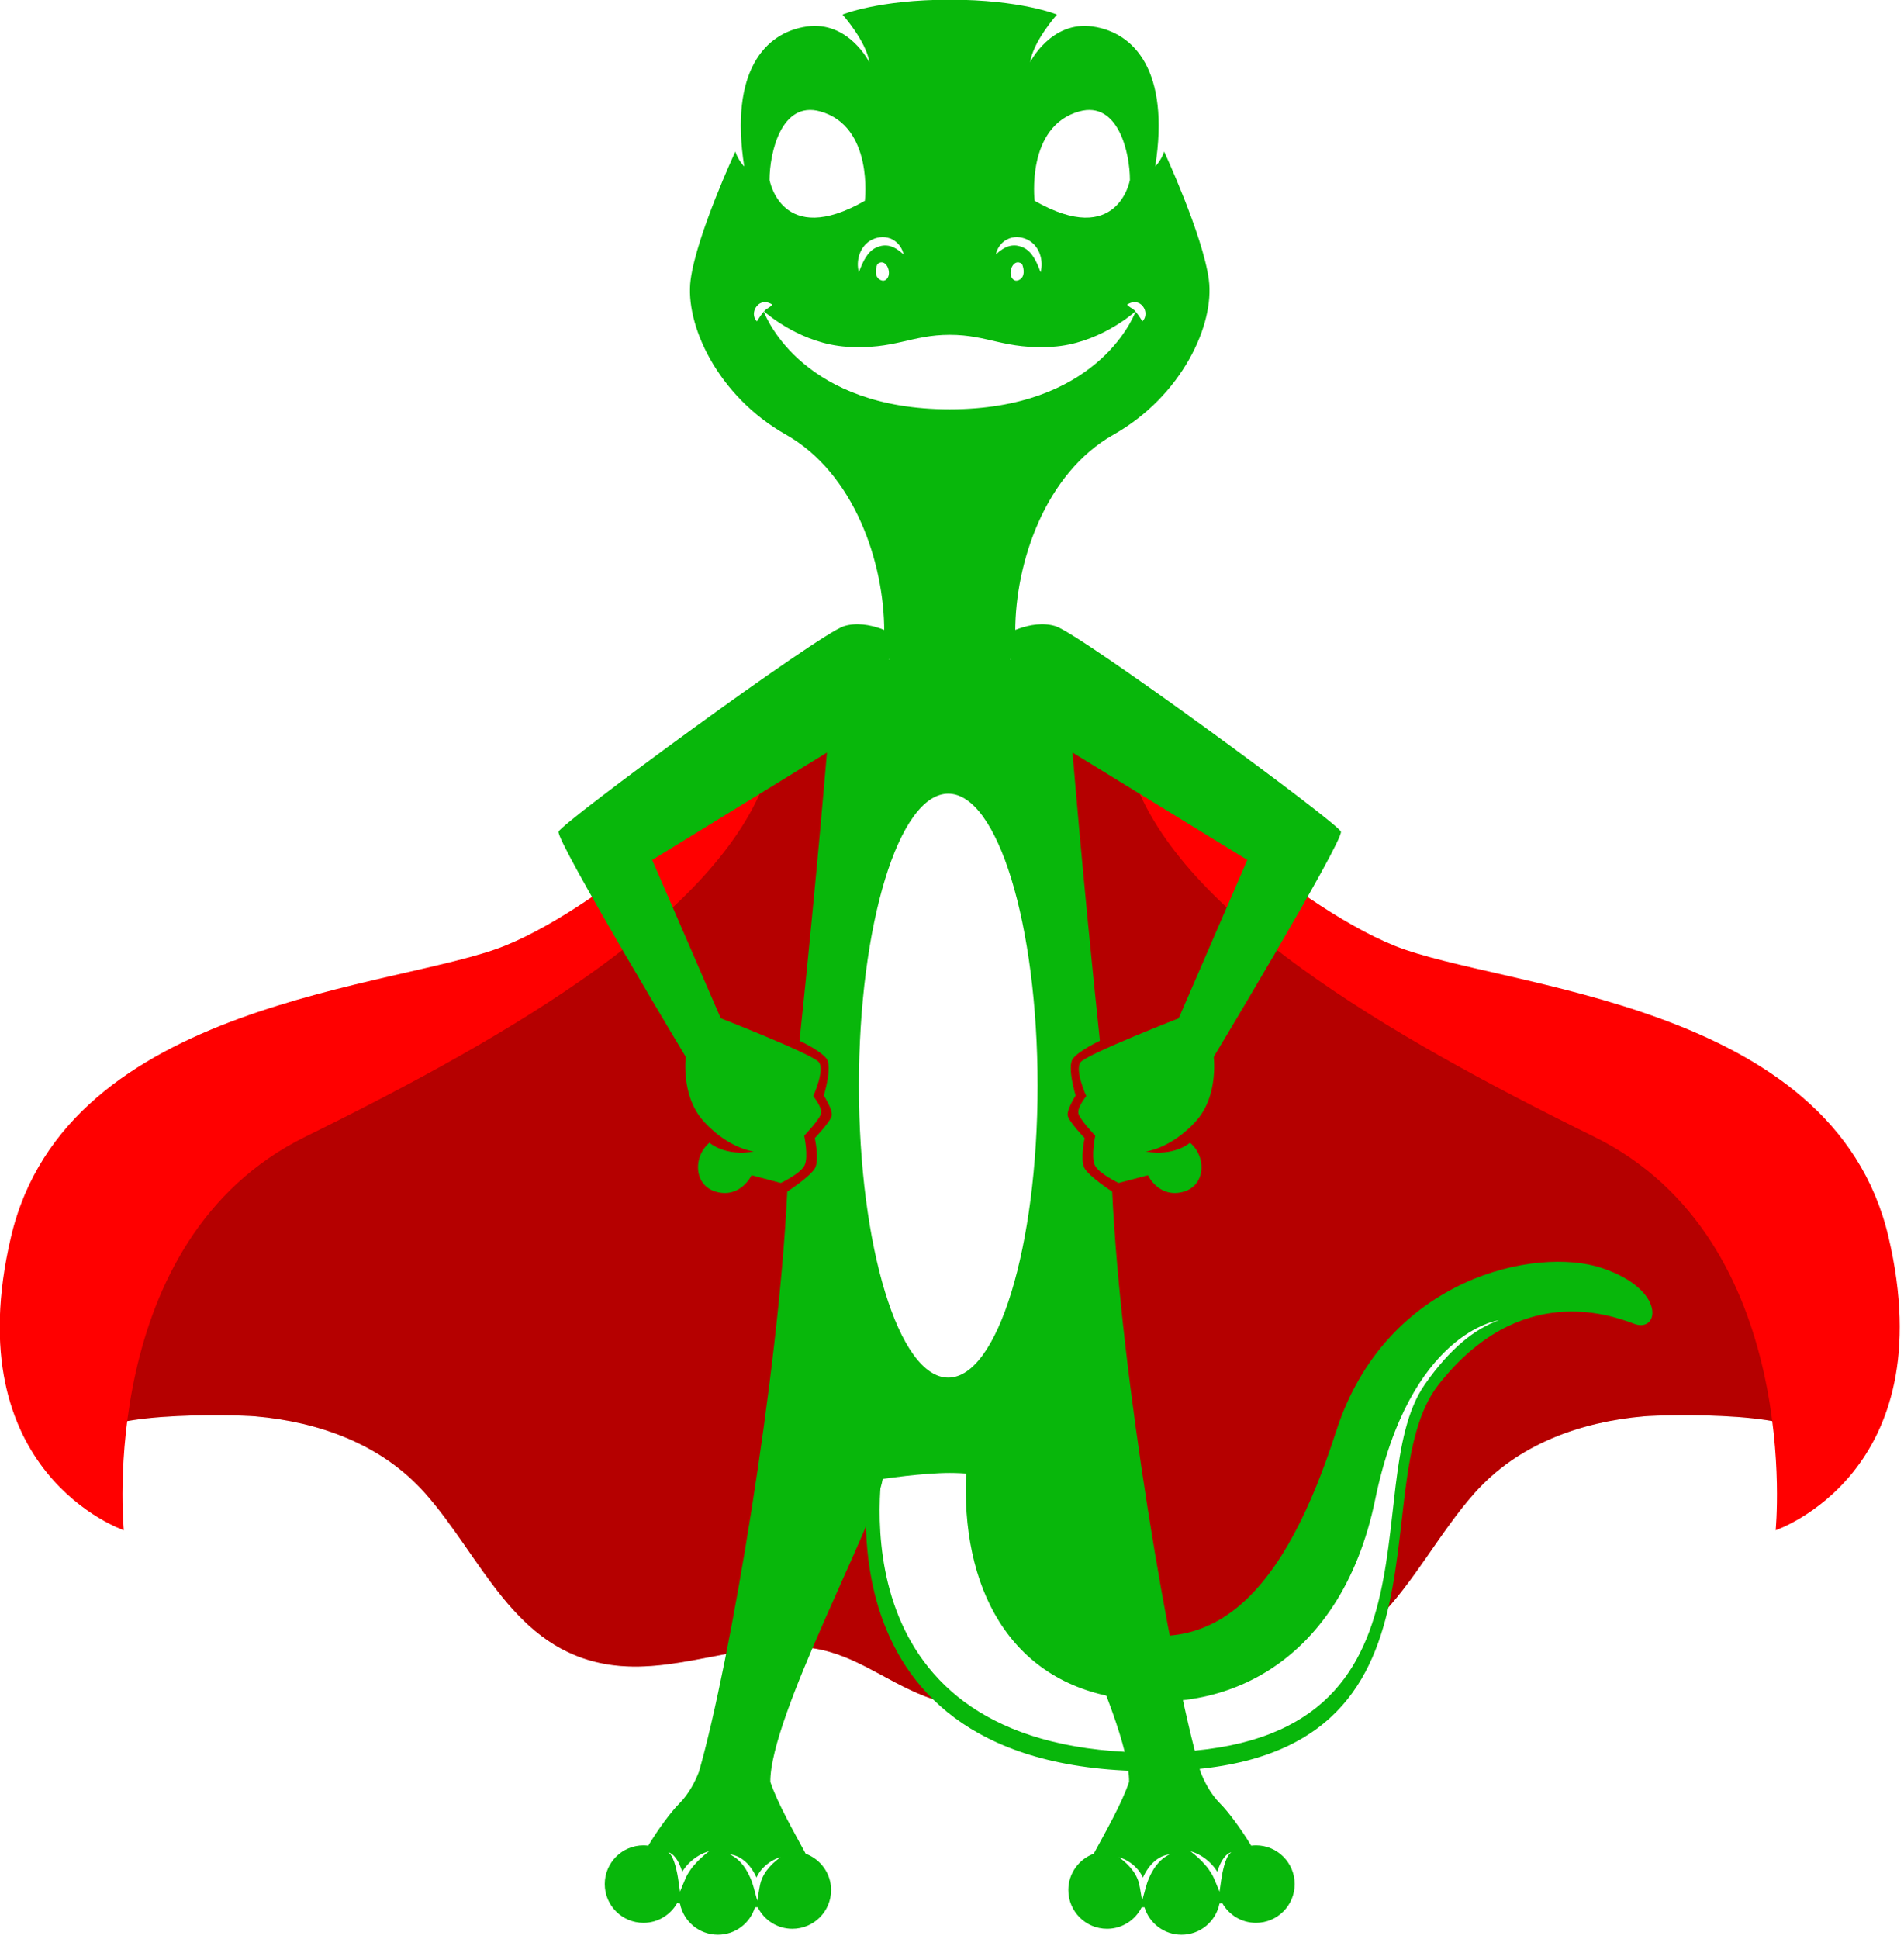 <?xml version="1.0" encoding="UTF-8"?>
<svg width="102.93mm" height="104.79mm" version="1.1" viewBox="0 0 102.93 104.79" xmlns="http://www.w3.org/2000/svg" xmlns:cc="http://creativecommons.org/ns#" xmlns:dc="http://purl.org/dc/elements/1.1/" xmlns:rdf="http://www.w3.org/1999/02/22-rdf-syntax-ns#">
 <g transform="translate(-54.368 -95.773)">
  <g transform="matrix(.161 0 0 .161 47.107 87.545)">
   <g id="Cape">
    <path class="st0" d="m653.58 535.89c1.62-11.45-50.16-9.92-56.32-9.4-21.44 1.83-42.48 9.35-57.06 25.78-11.76 13.24-20.26 29.94-32.4 42.06 2.63-8.35 4.17-16.91 4.7-24.53 1.15-16.46 3.83-53.6 25.27-67.38s32.54-20.29 32.54-20.29-45.94 4.98-54.37 19.91c-8.42 14.93-26.8 62.41-26.8 62.41-7.27 11.93-14.54 23.85-21.82 35.78-1.9 3.12-4.11 6.4-5.64 9.83-16.28-1.63-32.54-7.4-48.98-6.05-5.67 0.47-10.67 2.05-15.42 4.12 0-0.06 0-0.12 0.01-0.18 0.22-2.64 1.62-5.94 0.74-8.58-0.26-0.79-19.22-67.41-19.22-67.41l-55.04 7.37s12.9 19.48 12.9 19.49c1.06 1.61 0.66 6.46 0.95 8.36 1.03 6.84 2.59 13.61 4.72 20.19 4.06 12.53 10.99 25.53 21.04 34.7-0.84 0.18-2.83 0.27-7.54-1.54-14.22-5.45-24.84-15.22-40.53-16.51-22.14-1.82-43.94 9.26-65.91 5.79-31.9-5.04-42.39-35.9-61.59-57.53-14.58-16.43-35.62-23.95-57.06-25.78-6.16-0.53-57.94-2.05-56.32 9.4-23.56-165.93 115.16-140.83 144.35-153.08 29.19-12.26 78.78-68.22 78.78-68.22l19.03-24.52 47.41-1.07 47.41 1.07 19.03 24.52s49.59 55.96 78.78 68.22c29.19 12.25 167.91-12.85 144.36 153.07zm-288.97-227.46c-19.58 0-35.45 47.25-35.45 105.53s15.87 105.53 35.45 105.53 35.45-47.25 35.45-105.53-15.87-105.53-35.45-105.53z" fill="#f00"/>
    <path class="st1" d="m653.58 535.89c1.62-11.45-50.16-9.92-56.32-9.4-21.44 1.83-42.48 9.35-57.06 25.78-11.76 13.24-20.26 29.94-32.4 42.06 2.63-8.35 4.17-16.91 4.7-24.53 1.15-16.46 3.83-53.6 25.27-67.38s32.54-20.29 32.54-20.29-45.94 4.98-54.37 19.91c-8.42 14.93-26.8 62.41-26.8 62.41-7.27 11.93-14.54 23.85-21.82 35.78-1.9 3.12-4.11 6.4-5.64 9.83-16.28-1.63-32.54-7.4-48.98-6.05-5.67 0.47-10.67 2.05-15.42 4.12 0-0.06 0-0.12 0.01-0.18 0.22-2.64 1.62-5.94 0.74-8.58-0.26-0.79-19.22-67.41-19.22-67.41l-55.04 7.37s12.9 19.48 12.9 19.49c1.06 1.61 0.66 6.46 0.95 8.36 1.03 6.84 2.59 13.61 4.72 20.19 4.06 12.53 10.99 25.53 21.04 34.7-0.84 0.18-2.83 0.27-7.54-1.54-14.22-5.45-24.84-15.22-40.53-16.51-22.14-1.82-43.94 9.26-65.91 5.79-31.9-5.04-42.39-35.9-61.59-57.53-14.58-16.43-35.62-23.95-57.06-25.78-6.16-0.53-57.94-2.05-56.32 9.4-23.56-165.93 115.16-140.83 144.35-153.08 29.19-12.26 78.78-68.22 78.78-68.22l19.03-24.52 47.41-1.07 47.41 1.07 19.03 24.52s49.59 55.96 78.78 68.22c29.19 12.25 167.91-12.85 144.36 153.07zm-288.97-227.46c-19.58 0-35.45 47.25-35.45 105.53s15.87 105.53 35.45 105.53 35.45-47.25 35.45-105.53-15.87-105.53-35.45-105.53z" opacity=".29"/>
    <path class="st0" d="m299.97 306.15s-49.46 47.93-85.32 62.39-147.18 18.3-165.86 97.73 37.89 98.45 37.89 98.45-9.66-97.36 61.01-132.1 138.78-75.01 154.85-120.94" fill="#f00"/>
    <path class="st0" d="m428.03 306.15s49.46 47.93 85.32 62.39 147.18 18.3 165.86 97.73-37.89 98.45-37.89 98.45 9.66-97.36-61.01-132.1-138.77-74.99-154.84-120.92" fill="#f00"/>
   </g>
   <g id="Tail">
    <path class="st2" d="m593.85 495.45c-8.34-3.12-38.57-14.07-65.67 20.33-27.11 34.4 13.03 132.39-100.6 129.78-113.62-2.61-89.64-107.37-89.64-107.37l4.34-0.16c-1.96 10.04-16.51 98.92 85.52 101.26 108.13 2.48 71.87-89.34 95.73-123.51 8.51-12.19 16.91-18.72 24.84-21.52 0 0-29.86 3.73-41.52 60.18-11.66 56.44-53.65 75.1-92.37 65.31-34.57-8.75-48.69-42.41-44.34-82.73l25.13-0.91 11.54 56.68c45.87 22.94 70.29-9.77 86.97-61.37 16.67-51.6 67.23-62.03 89.12-54.73s19.29 21.89 10.95 18.76z" fill="#08b70b"/>
   </g>
   <g id="Body" fill="#08b70b">
    <path class="st2" d="m342 263c0-23-10-53-33-66s-34-37-32-52 15-43 15-43c1 3 3 5 3 5-5-32 7-45 21-47s21 12 21 12c-1-7-9-16-9-16s12-5 36-5 36 5 36 5-8 9-9 16c0 0 7-14 21-12s26 15 21 47c0 0 2-2 3-5 0 0 13 28 15 43s-9 39-32 52-33 43-33 66-22 19.5-22 19.5-22 3.5-22-19.5zm-6.5-144.5s3-25-15-30c-13.11-3.64-17 14-17 23 0 0 4 23 32 7zm9.31 13.01c-1.01-0.54-2.19-0.81-3.36-0.82-1.17 0.04-2.28 0.27-3.34 0.77-0.54 0.21-1.01 0.57-1.5 0.88-0.43 0.39-0.9 0.74-1.24 1.19-0.76 0.86-1.28 1.85-1.64 2.86-0.71 2.02-0.78 4.15-0.24 6.11 0.7-1.89 1.41-3.63 2.37-5.1 0.48-0.73 0.98-1.4 1.58-1.93 0.57-0.56 1.22-0.98 1.92-1.29l0.53-0.23c0.18-0.08 0.38-0.11 0.57-0.17 0.38-0.15 0.76-0.17 1.14-0.25 0.76-0.07 1.52-0.04 2.3 0.16 1.57 0.4 3.12 1.46 4.59 2.82-0.4-1.99-1.65-3.9-3.68-5zm-5.08 8.2c-0.74 1.75-1.02 4.33 0.94 5.34 0.86 0.44 1.62 0.37 2.28-0.41 1.72-2.01-0.37-7.17-3.22-4.93zm84.77-28.21c0-9-3.89-26.64-17-23-18 5-15 30-15 30 28 16 32-7 32-7zm-40.41 22.18c0.78-0.2 1.54-0.23 2.3-0.16 0.38 0.09 0.76 0.1 1.14 0.25 0.19 0.06 0.39 0.09 0.57 0.17l0.53 0.23c0.7 0.31 1.35 0.74 1.92 1.29 0.6 0.53 1.1 1.2 1.58 1.93 0.96 1.47 1.67 3.21 2.37 5.1 0.54-1.96 0.47-4.09-0.24-6.11-0.35-1.01-0.88-2.01-1.64-2.86-0.34-0.46-0.81-0.81-1.24-1.19-0.49-0.31-0.96-0.67-1.5-0.88-1.06-0.49-2.17-0.72-3.34-0.77-1.17 0.01-2.35 0.28-3.36 0.82-2.02 1.1-3.28 3.01-3.69 4.99 1.48-1.35 3.03-2.41 4.6-2.81zm0.96 10.96c0.66 0.78 1.42 0.85 2.28 0.41 1.96-1 1.68-3.58 0.94-5.34-2.85-2.24-4.94 2.92-3.22 4.93zm43.71 9.18c-0.33-0.39-0.76-0.75-1.26-0.98s-1.03-0.33-1.49-0.32c-0.94 0.03-1.64 0.33-2.47 0.83 0.64 0.73 1.42 1.11 1.94 1.46 0.46 0.31 0.64 0.53 0.88 0.81-1.4 1.23-12.87 10.94-27.86 11.87-16 1-21.5-4-34.5-4s-18.5 5-34.5 4c-14.99-0.94-26.46-10.64-27.86-11.87 0.24-0.28 0.42-0.5 0.88-0.81 0.51-0.36 1.3-0.73 1.94-1.46-0.83-0.5-1.53-0.8-2.47-0.83-0.46-0.01-0.99 0.09-1.49 0.32s-0.93 0.6-1.26 0.98c-0.64 0.76-0.98 1.7-1 2.65 0 0.95 0.33 1.83 1.03 2.49 0.53-0.81 0.89-1.43 1.25-1.93 0.35-0.48 0.69-0.91 1-1.28 0.02-0.02 0.03-0.03 0.04-0.05 1.07 2.77 13.78 32.79 62.42 32.79s61.35-30.02 62.42-32.79c0.02 0.02 0.03 0.03 0.04 0.05 0.32 0.37 0.66 0.8 1 1.28 0.36 0.5 0.72 1.12 1.25 1.93 0.7-0.67 1.03-1.55 1.03-2.49 0.02-0.95-0.32-1.89-0.96-2.65z"/>
    <path class="st2" d="m364 545.5c-9 0-22.5 2-22.5 2-2.46 14.77-37.9 79.71-37.74 101.69 2.45 7.26 7.7 16.37 11.87 24.12 4.97 1.83 8.53 6.59 8.53 12.19 0 7.18-5.82 13-13 13-5.1 0-9.5-2.94-11.63-7.22h-0.93c-1.62 5.33-6.57 9.22-12.44 9.22-6.32 0-11.58-4.51-12.75-10.48-0.32-0.03-0.64-0.06-0.96-0.1-2.24 3.93-6.45 6.58-11.29 6.58-7.18 0-13-5.82-13-13s5.82-13 13-13c0.54 0 1.08 0.04 1.6 0.11 3.47-5.72 7.66-11.37 10.4-14.11 3.35-3.35 5.45-7.63 6.65-10.76 10.53-36.8 26.69-133.02 29.63-194.67 0 0 7.99-5.2 9.38-8.03s-0.13-9.94-0.13-9.94 5.31-5.52 5.68-7.54-2.66-6.74-2.66-6.74 2.96-9.66 0.92-12.38-9.07-6.01-9.07-6.01c5.91-55.99 9.48-100.13 9.48-100.13l6.27-27.69 34.68-0.48 34.68 0.48 6.27 27.69s3.57 44.14 9.48 100.13c0 0-7.02 3.29-9.07 6.01-2.04 2.72 0.92 12.38 0.92 12.38s-3.03 4.72-2.66 6.74 5.68 7.54 5.68 7.54-1.51 7.11-0.13 9.94c1.39 2.83 9.38 8.03 9.38 8.03 2.93 61.65 19.1 157.86 29.63 194.67 1.2 3.13 3.3 7.41 6.65 10.76 2.74 2.74 6.93 8.39 10.4 14.11 0.53-0.06 1.06-0.11 1.6-0.11 7.18 0 13 5.82 13 13s-5.82 13-13 13c-4.84 0-9.06-2.65-11.29-6.58-0.32 0.03-0.63 0.07-0.96 0.1-1.17 5.97-6.43 10.48-12.75 10.48-5.86 0-10.82-3.88-12.44-9.22h-0.93c-2.13 4.27-6.53 7.22-11.63 7.22-7.18 0-13-5.82-13-13 0-5.61 3.55-10.37 8.53-12.19 4.18-7.74 9.42-16.86 11.87-24.12 0.16-21.98-35.27-86.92-37.74-101.69 0.02 0-13.48-2-22.48-2zm-0.5-228c-16.57 0-30 43.88-30 98s13.43 98 30 98 30-43.88 30-98-13.43-98-30-98zm-62.16 360.54c-0.83 0.83-1.51 1.83-2.05 2.89-0.07 0.12-0.12 0.25-0.18 0.38-0.1-0.23-0.21-0.47-0.32-0.7-0.58-1.16-1.27-2.27-2.1-3.28-0.83-1-1.83-1.88-2.93-2.57-1.11-0.68-2.36-1.1-3.6-1.26 1.11 0.61 2.13 1.24 2.99 2.07 0.86 0.82 1.6 1.73 2.25 2.72 0.63 0.99 1.18 2.03 1.64 3.12 0.48 1.06 0.86 2.23 1.15 3.3l1.19 4.36 0.76-4.44c0.17-1 0.4-1.99 0.81-2.93 0.4-0.94 0.91-1.85 1.53-2.7 1.25-1.7 2.85-3.2 4.67-4.51-1.1 0.28-2.13 0.78-3.12 1.37-0.96 0.61-1.88 1.33-2.69 2.18zm-24.35-2.09c-0.89 0.81-1.71 1.73-2.39 2.75-0.15 0.21-0.29 0.43-0.42 0.66-0.25-0.85-0.57-1.69-0.95-2.51-0.38-0.85-0.87-1.67-1.47-2.41-0.59-0.72-1.35-1.43-2.28-1.62 0.75 0.54 1.17 1.31 1.54 2.09 0.35 0.79 0.63 1.6 0.86 2.44s0.42 1.69 0.6 2.54c0.16 0.85 0.32 1.73 0.43 2.56l0.51 3.61 1.41-3.42c0.41-0.99 0.83-1.98 1.42-2.89 0.57-0.91 1.19-1.82 1.94-2.64 1.44-1.69 3.12-3.19 4.98-4.62-1.15 0.28-2.23 0.77-3.27 1.35-1.04 0.59-2.01 1.31-2.91 2.11zm146.96-0.08c-0.98-0.59-2.02-1.08-3.12-1.37 1.83 1.31 3.43 2.81 4.67 4.51 0.63 0.85 1.14 1.76 1.53 2.7 0.41 0.94 0.64 1.93 0.81 2.93l0.76 4.44 1.19-4.36c0.29-1.07 0.67-2.24 1.15-3.3 0.46-1.09 1.02-2.13 1.64-3.12 0.64-0.98 1.39-1.89 2.25-2.72s1.88-1.46 2.99-2.07c-1.24 0.16-2.49 0.58-3.6 1.26-1.1 0.69-2.09 1.57-2.93 2.57-0.83 1.01-1.52 2.12-2.1 3.28-0.11 0.24-0.21 0.47-0.32 0.7-0.06-0.13-0.11-0.26-0.18-0.38-0.54-1.07-1.22-2.06-2.05-2.89-0.79-0.86-1.71-1.58-2.69-2.18zm24.16-2.02c-1.04-0.58-2.12-1.07-3.27-1.35 1.86 1.42 3.55 2.93 4.98 4.62 0.74 0.82 1.36 1.72 1.94 2.64 0.59 0.91 1.02 1.9 1.42 2.89l1.41 3.42 0.51-3.61c0.12-0.83 0.27-1.71 0.43-2.56 0.18-0.85 0.37-1.71 0.6-2.54 0.23-0.84 0.5-1.66 0.86-2.44s0.78-1.55 1.54-2.09c-0.92 0.19-1.69 0.89-2.28 1.62-0.59 0.74-1.08 1.56-1.47 2.41-0.37 0.82-0.69 1.65-0.95 2.51-0.13-0.22-0.27-0.45-0.42-0.66-0.68-1.02-1.5-1.93-2.39-2.75-0.91-0.81-1.88-1.53-2.91-2.11z"/>
   </g>
   <g id="Arms" fill="#08b70b">
    <path class="st2" d="m442.34 392.32s-32.37 12.6-34.41 15.32 1.92 11.38 1.92 11.38-3.03 3.72-2.66 5.74 5.68 7.54 5.68 7.54-1.51 7.11-0.13 9.94 7.99 5.93 7.99 5.93l9.81-2.6s3.51 7.54 11.45 5.68 8.42-11.76 2.69-16.59c0 0-5.13 4.67-14.89 2.96 0 0 8.29-0.89 16.66-9.94s6.05-23.1 6.05-23.1"/>
    <path class="st2" d="m381.24 264.87s9.86-6.23 18.31-3.58 94.76 65.97 95.79 68.95-45.16 79.71-45.16 79.71l-10.72-13.78 24.45-56.43-68.73-42.22"/>
    <path class="st2" d="m285.66 392.32s32.37 12.6 34.41 15.32-1.92 11.38-1.92 11.38 3.03 3.72 2.66 5.74-5.68 7.54-5.68 7.54 1.51 7.11 0.13 9.94-7.99 5.93-7.99 5.93l-9.81-2.6s-3.51 7.54-11.45 5.68-8.42-11.76-2.69-16.59c0 0 5.13 4.67 14.89 2.96 0 0-8.29-0.89-16.66-9.94s-6.05-23.1-6.05-23.1"/>
    <path class="st2" d="m346.76 264.87s-9.86-6.23-18.31-3.58-94.76 65.97-95.79 68.95 45.16 79.71 45.16 79.71l10.72-13.78-24.45-56.43 68.73-42.22"/>
   </g>
  </g>
 </g>
</svg>
